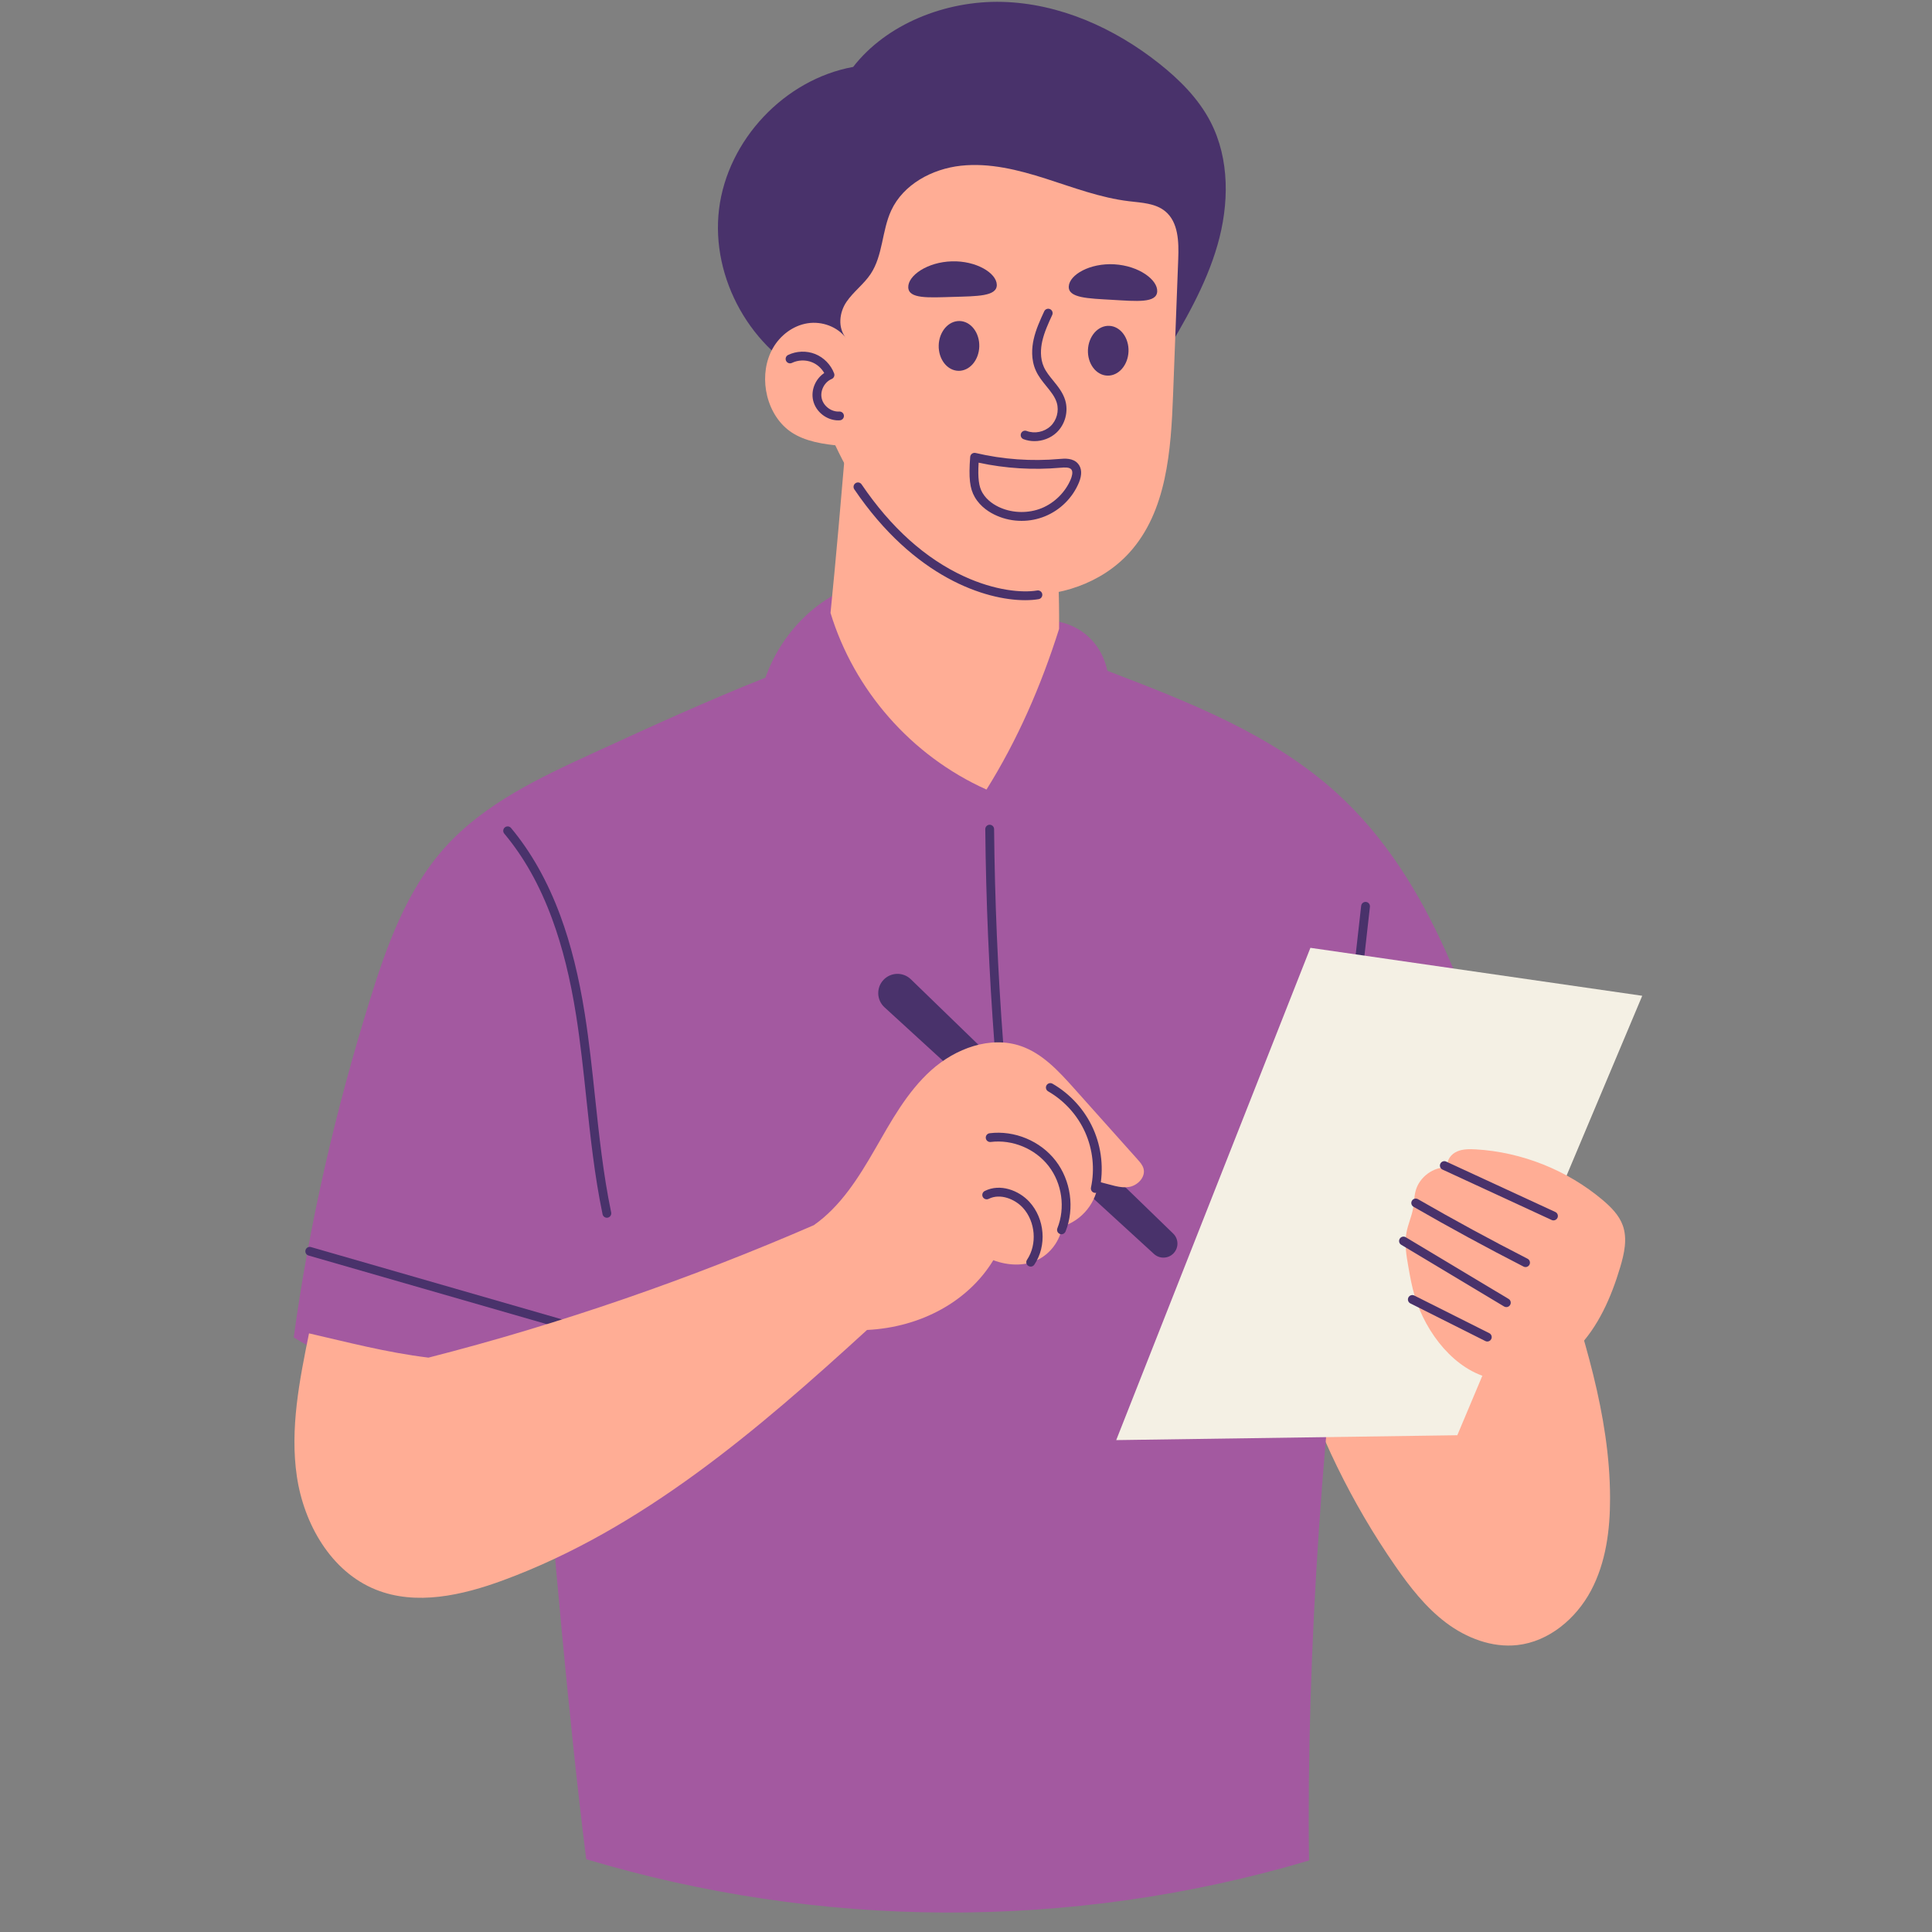 <svg xmlns="http://www.w3.org/2000/svg" xmlns:xlink="http://www.w3.org/1999/xlink" width="500" zoomAndPan="magnify" viewBox="0 0 375 375" height="500" preserveAspectRatio="xMidYMid meet" version="1.0"><rect x="0" y="0" width="375" height="375" fill="#808080" stroke="none"/><defs><g/><clipPath id="941aa13f43"><path d="M 216 183 L 318.75 183 L 318.75 280 L 216 280 Z M 216 183 " clip-rule="nonzero"/></clipPath></defs><path fill="#ffad95" d="M 251.328 264.02 C 255.75 278.215 262.344 291.727 270.816 303.945 C 273.641 308.016 276.723 311.992 280.68 314.969 C 284.633 317.945 289.594 319.855 294.52 319.309 C 300.652 318.629 305.922 314.172 308.82 308.719 C 311.715 303.266 312.523 296.938 312.512 290.766 C 312.492 274.594 307.242 258.941 302.266 243.449 C 292.129 243.121 281.797 242.816 272.055 245.629 C 262.316 248.445 248.586 255.199 251.332 264.02 Z M 251.328 264.02 " fill-opacity="1" fill-rule="nonzero"/><path fill="#a359a0" d="M 293.453 220.805 C 284.168 226.945 273.684 231.27 262.77 233.461 C 256.867 271.602 253.535 321.59 254.082 361.121 C 207.535 374.922 158.77 374.34 113.785 360.871 C 110.398 333.879 107.32 298.688 105.344 273.812 C 88.598 273.59 71.727 268.414 57.012 259.605 C 60.031 237.465 65.117 215.57 71.773 194.16 C 75.062 183.57 78.914 172.797 86.316 164.539 C 94.031 155.93 104.859 150.883 115.367 146.062 C 126.348 141.027 137.336 135.992 148.566 131.539 C 151.945 122.012 159.852 114.676 169.062 112.789 C 177.277 120.352 189.598 123.141 200.973 120.535 C 206.996 119.684 213.387 122.973 214.941 130.203 C 230.75 136.258 246.961 142.551 259.48 153.945 C 278.219 171 285.891 196.727 293.453 220.805 Z M 293.453 220.805 " fill-opacity="1" fill-rule="nonzero"/><path fill="#49326b" d="M 261.266 210.504 C 261.234 210.504 261.203 210.504 261.168 210.5 C 260.699 210.449 260.363 210.023 260.414 209.555 L 264.203 175.816 C 264.254 175.348 264.68 175.012 265.148 175.066 C 265.617 175.117 265.953 175.539 265.902 176.008 L 262.113 209.746 C 262.062 210.184 261.695 210.508 261.266 210.508 Z M 261.266 210.504 " fill-opacity="1" fill-rule="nonzero"/><path fill="#49326b" d="M 225.637 69.605 C 229.84 62.578 234.051 55.438 236.312 47.566 C 238.578 39.699 238.719 30.902 234.953 23.629 C 232.625 19.133 228.949 15.465 224.98 12.32 C 216.293 5.434 205.641 0.66 194.559 0.367 C 183.477 0.078 172.035 4.688 165.598 12.988 C 152.277 15.422 141.215 27.164 139.566 40.598 C 137.922 54.035 145.828 68.102 158.164 73.676 C 163.926 76.281 170.52 77.219 175.578 81.012 C 178.863 83.48 181.219 86.957 184.059 89.926 C 186.895 92.898 190.609 95.504 194.715 95.344 C 198.496 95.199 201.824 92.723 204.242 89.812 C 206.664 86.902 208.426 83.5 210.766 80.527 C 214.406 75.895 219.441 72.375 225.637 69.605 Z M 225.637 69.605 " fill-opacity="1" fill-rule="nonzero"/><path fill="#ffad95" d="M 164.18 85.996 C 163.246 96.977 162.309 107.957 161.203 118.969 C 165.754 133.859 176.766 146.652 191.477 153.254 C 197.461 143.68 202.039 133.23 205.566 122.074 C 205.613 115.859 205.434 109.645 204.688 105.008 C 201.547 97.863 196.102 91.746 189.367 87.797 C 182.629 83.848 174.633 82.086 164.18 85.996 Z M 164.18 85.996 " fill-opacity="1" fill-rule="nonzero"/><path fill="#ffad95" d="M 162.129 86.43 C 165.527 93.672 170.008 100.504 175.984 105.82 C 181.957 111.141 189.52 114.871 197.496 115.445 C 205.473 116.023 213.816 113.211 219.195 107.289 C 226.492 99.254 227.285 87.43 227.695 76.586 C 228.027 67.812 228.363 59.039 228.695 50.266 C 228.82 46.953 228.734 43.141 226.184 41.023 C 224.281 39.445 221.609 39.352 219.156 39.059 C 213.598 38.398 208.309 36.379 202.977 34.672 C 197.641 32.969 192.059 31.559 186.496 32.168 C 180.93 32.781 175.34 35.773 172.984 40.852 C 171.156 44.793 171.395 49.574 168.984 53.188 C 167.656 55.18 165.633 56.625 164.289 58.609 C 162.945 60.59 162.504 63.598 164.277 65.707 C 162.602 63.41 159.539 62.301 156.734 62.75 C 153.926 63.195 151.445 65.086 150.031 67.551 C 148.617 70.016 148.227 72.996 148.691 75.801 C 149.172 78.695 150.582 81.484 152.855 83.344 C 155.129 85.199 158.293 86.031 162.133 86.43 Z M 162.129 86.43 " fill-opacity="1" fill-rule="nonzero"/><path fill="#49326b" d="M 162.719 81.594 C 160.461 81.594 158.344 79.945 157.828 77.727 C 157.359 75.715 158.285 73.531 159.984 72.406 C 159.449 71.465 158.594 70.703 157.59 70.305 C 156.359 69.812 154.91 69.859 153.719 70.438 C 153.293 70.645 152.785 70.469 152.578 70.043 C 152.371 69.617 152.547 69.105 152.973 68.898 C 154.594 68.117 156.555 68.047 158.227 68.715 C 159.895 69.383 161.27 70.789 161.902 72.473 C 162.062 72.902 161.855 73.383 161.43 73.562 C 160.016 74.152 159.148 75.848 159.496 77.34 C 159.84 78.832 161.371 79.973 162.898 79.879 C 163.371 79.852 163.777 80.207 163.805 80.68 C 163.832 81.148 163.473 81.555 163.004 81.582 C 162.91 81.59 162.816 81.59 162.723 81.59 Z M 162.719 81.594 " fill-opacity="1" fill-rule="nonzero"/><path fill="#49326b" d="M 200.789 85.625 C 200.07 85.625 199.352 85.504 198.672 85.246 C 198.23 85.082 198.008 84.59 198.172 84.148 C 198.34 83.707 198.832 83.48 199.273 83.648 C 200.824 84.23 202.68 83.859 203.895 82.727 C 205.105 81.598 205.598 79.77 205.121 78.18 C 204.77 77.008 203.961 76.016 203.102 74.961 C 202.355 74.043 201.582 73.094 201.07 71.965 C 200.074 69.785 200.281 67.453 200.629 65.879 C 201.059 63.938 201.883 62.152 202.684 60.422 C 202.879 59.996 203.387 59.809 203.816 60.004 C 204.246 60.203 204.434 60.711 204.234 61.141 C 203.473 62.785 202.688 64.488 202.297 66.25 C 202.004 67.566 201.824 69.504 202.625 71.258 C 203.047 72.188 203.719 73.012 204.43 73.883 C 205.352 75.02 206.309 76.191 206.758 77.688 C 207.418 79.883 206.734 82.41 205.062 83.973 C 203.914 85.047 202.352 85.625 200.793 85.625 Z M 200.789 85.625 " fill-opacity="1" fill-rule="nonzero"/><path fill="#49326b" d="M 198.289 101.098 C 196.656 101.098 195.027 100.773 193.516 100.117 C 192.172 99.539 190.332 98.438 189.203 96.484 C 188.23 94.809 188 92.77 188.312 88.688 C 188.332 88.441 188.457 88.211 188.66 88.062 C 188.863 87.918 189.117 87.863 189.359 87.922 C 194.715 89.18 200.211 89.57 205.691 89.082 C 206.602 89 208.293 88.852 209.266 90.027 C 209.988 90.902 210.039 92.152 209.426 93.648 C 208.203 96.613 205.797 99.008 202.824 100.215 C 201.383 100.805 199.836 101.098 198.289 101.098 Z M 189.949 89.805 C 189.773 92.809 189.988 94.434 190.68 95.629 C 191.578 97.18 193.086 98.074 194.191 98.551 C 196.68 99.625 199.668 99.656 202.18 98.637 C 204.691 97.613 206.809 95.508 207.844 93 C 208.008 92.598 208.352 91.609 207.945 91.117 C 207.578 90.668 206.664 90.711 205.84 90.785 C 200.512 91.258 195.172 90.93 189.949 89.805 Z M 189.949 89.805 " fill-opacity="1" fill-rule="nonzero"/><path fill="#49326b" d="M 117.793 236.363 C 117.398 236.363 117.043 236.086 116.957 235.684 C 115.398 228.23 114.586 220.547 113.797 213.121 C 113.242 207.855 112.664 202.41 111.828 197.105 C 110.695 189.922 109.168 183.785 107.16 178.34 C 104.754 171.809 101.719 166.398 97.879 161.805 C 97.574 161.445 97.625 160.906 97.984 160.602 C 98.348 160.301 98.887 160.348 99.191 160.711 C 103.102 165.391 106.32 171.121 108.766 177.746 C 110.812 183.297 112.363 189.543 113.516 196.84 C 114.359 202.184 114.938 207.652 115.496 212.938 C 116.281 220.324 117.09 227.965 118.629 235.332 C 118.727 235.793 118.43 236.246 117.969 236.344 C 117.91 236.355 117.852 236.363 117.793 236.363 Z M 117.793 236.363 " fill-opacity="1" fill-rule="nonzero"/><path fill="#49326b" d="M 116.164 259.875 C 116.086 259.875 116.004 259.863 115.926 259.84 L 59.883 243.695 C 59.43 243.566 59.172 243.09 59.301 242.637 C 59.43 242.184 59.906 241.922 60.359 242.055 L 116.402 258.199 C 116.855 258.328 117.117 258.801 116.984 259.254 C 116.879 259.629 116.535 259.875 116.164 259.875 Z M 116.164 259.875 " fill-opacity="1" fill-rule="nonzero"/><g clip-path="url(#941aa13f43)"><path fill="#f4f0e4" d="M 282.863 278.578 L 216.656 279.523 L 254.348 183.973 L 318.758 193.281 Z M 282.863 278.578 " fill-opacity="1" fill-rule="nonzero"/></g><path fill="#ffad95" d="M 289.492 267.543 C 295.418 268.848 301.719 266.18 305.98 261.859 C 310.246 257.539 312.742 251.781 314.48 245.965 C 315.266 243.328 315.91 240.461 314.984 237.867 C 314.266 235.863 312.691 234.289 311.066 232.914 C 304.195 227.125 295.43 223.625 286.461 223.09 C 285.234 223.02 283.965 223.008 282.836 223.492 C 281.707 223.977 280.762 225.078 280.945 226.57 C 278.203 226.477 275.527 228.441 274.789 231.086 C 274.473 232.219 274.484 233.422 274.277 234.578 C 273.988 236.156 273.293 237.637 273 239.215 C 272.586 241.41 272.973 243.672 273.359 245.871 C 273.695 247.773 274.031 249.68 274.586 251.527 C 276.805 258.875 282.434 265.992 289.492 267.543 Z M 289.492 267.543 " fill-opacity="1" fill-rule="nonzero"/><path fill="#49326b" d="M 288.688 260.387 C 288.559 260.387 288.426 260.359 288.305 260.297 L 273.746 252.988 C 273.328 252.777 273.156 252.262 273.367 251.844 C 273.578 251.422 274.094 251.25 274.512 251.461 L 289.07 258.77 C 289.492 258.98 289.664 259.496 289.449 259.914 C 289.301 260.215 289 260.387 288.688 260.387 Z M 288.688 260.387 " fill-opacity="1" fill-rule="nonzero"/><path fill="#49326b" d="M 292.379 253.707 C 292.23 253.707 292.078 253.668 291.941 253.586 L 271.977 241.613 C 271.574 241.371 271.441 240.848 271.684 240.441 C 271.926 240.039 272.449 239.906 272.855 240.148 L 292.82 252.121 C 293.227 252.363 293.355 252.887 293.113 253.293 C 292.957 253.559 292.672 253.707 292.383 253.707 Z M 292.379 253.707 " fill-opacity="1" fill-rule="nonzero"/><path fill="#49326b" d="M 296.109 245.938 C 295.98 245.938 295.844 245.906 295.723 245.844 C 288.539 242.168 281.355 238.262 274.363 234.234 C 273.957 234 273.812 233.477 274.051 233.07 C 274.285 232.66 274.809 232.52 275.219 232.754 C 282.184 236.77 289.344 240.66 296.5 244.32 C 296.918 244.535 297.086 245.051 296.871 245.469 C 296.719 245.766 296.422 245.938 296.109 245.938 Z M 296.109 245.938 " fill-opacity="1" fill-rule="nonzero"/><path fill="#49326b" d="M 301.527 236.879 C 301.406 236.879 301.285 236.852 301.172 236.797 L 279.984 227.012 C 279.555 226.816 279.367 226.309 279.566 225.879 C 279.762 225.449 280.27 225.266 280.699 225.461 L 301.887 235.246 C 302.316 235.445 302.5 235.953 302.305 236.383 C 302.16 236.691 301.852 236.879 301.527 236.879 Z M 301.527 236.879 " fill-opacity="1" fill-rule="nonzero"/><path fill="#49326b" d="M 198.371 244.965 C 197.953 244.965 197.59 244.656 197.527 244.23 C 193.629 216.734 191.512 188.715 191.242 160.941 C 191.238 160.469 191.617 160.086 192.09 160.082 C 192.094 160.082 192.098 160.082 192.098 160.082 C 192.566 160.082 192.945 160.457 192.953 160.926 C 193.219 188.621 195.328 216.57 199.219 243.992 C 199.285 244.461 198.961 244.891 198.492 244.957 C 198.453 244.965 198.414 244.969 198.371 244.969 Z M 198.371 244.965 " fill-opacity="1" fill-rule="nonzero"/><path fill="#49326b" d="M 227.801 243.25 C 226.785 244.332 225.082 244.395 223.984 243.391 L 171.68 195.516 C 170.141 194.109 170.055 191.719 171.48 190.199 C 172.91 188.684 175.301 188.629 176.797 190.078 L 227.715 239.434 C 228.781 240.469 228.82 242.168 227.801 243.25 Z M 227.801 243.25 " fill-opacity="1" fill-rule="nonzero"/><path fill="#ffad95" d="M 168.289 258.145 C 147.066 277.551 124.664 296.785 97.676 306.727 C 89.73 309.656 80.781 311.703 72.926 308.539 C 64.258 305.051 58.988 295.82 57.621 286.578 C 56.254 277.336 58.121 267.957 59.98 258.805 C 67.512 260.523 74.859 262.492 83.164 263.516 C 108.867 256.949 134.012 248.195 157.965 237.805 C 163.148 234.172 166.621 228.629 169.785 223.148 C 172.945 217.664 176.027 211.973 180.734 207.742 C 185.441 203.512 192.234 200.973 198.207 203.059 C 202.387 204.52 205.523 207.949 208.477 211.25 C 212.594 215.859 216.711 220.469 220.832 225.078 C 221.285 225.586 221.754 226.121 221.945 226.777 C 222.43 228.438 220.836 230.113 219.133 230.391 C 217.43 230.668 215.73 229.98 213.16 229.344 C 212.938 233.305 209.996 236.969 206.176 238.035 C 205.754 240.84 203.863 243.379 201.301 244.59 C 198.738 245.805 195.578 245.652 192.801 244.602 C 187.992 252.539 178.809 257.629 168.289 258.145 Z M 168.289 258.145 " fill-opacity="1" fill-rule="nonzero"/><path fill="#49326b" d="M 212.594 231.539 C 212.535 231.539 212.477 231.531 212.414 231.52 C 211.953 231.422 211.66 230.965 211.758 230.504 C 212.52 226.941 212.121 223.141 210.641 219.812 C 209.156 216.48 206.598 213.645 203.441 211.828 C 203.031 211.59 202.891 211.07 203.129 210.66 C 203.363 210.254 203.887 210.109 204.293 210.348 C 207.766 212.348 210.57 215.461 212.199 219.117 C 213.828 222.777 214.266 226.945 213.43 230.863 C 213.344 231.262 212.992 231.539 212.598 231.539 Z M 212.594 231.539 " fill-opacity="1" fill-rule="nonzero"/><path fill="#49326b" d="M 206.027 239.57 C 205.922 239.57 205.816 239.551 205.715 239.512 C 205.277 239.336 205.062 238.84 205.238 238.398 C 206.812 234.441 206.148 229.707 203.543 226.336 C 200.938 222.965 196.523 221.129 192.297 221.656 C 191.828 221.715 191.402 221.383 191.344 220.914 C 191.285 220.445 191.617 220.02 192.086 219.961 C 196.898 219.359 201.93 221.449 204.895 225.289 C 207.863 229.129 208.621 234.523 206.824 239.031 C 206.691 239.367 206.367 239.57 206.031 239.57 Z M 206.027 239.57 " fill-opacity="1" fill-rule="nonzero"/><path fill="#49326b" d="M 200.055 245.848 C 199.891 245.848 199.727 245.801 199.578 245.699 C 199.188 245.438 199.082 244.906 199.348 244.516 C 201.355 241.531 200.996 237.098 198.531 234.418 C 196.988 232.742 194.141 231.57 191.902 232.699 C 191.484 232.91 190.969 232.738 190.754 232.32 C 190.543 231.898 190.715 231.383 191.133 231.172 C 194.152 229.652 197.773 231.074 199.789 233.262 C 202.816 236.551 203.234 241.797 200.762 245.469 C 200.598 245.715 200.328 245.848 200.055 245.848 Z M 200.055 245.848 " fill-opacity="1" fill-rule="nonzero"/><path fill="#49326b" d="M 198.98 116.496 C 191.359 116.496 177.469 112.156 165.82 94.977 C 165.559 94.586 165.656 94.055 166.051 93.789 C 166.438 93.523 166.969 93.625 167.234 94.016 C 172.934 102.422 179.633 108.434 187.141 111.883 C 193.133 114.637 198.395 115.102 201.316 114.613 C 201.781 114.535 202.223 114.848 202.301 115.312 C 202.379 115.781 202.062 116.219 201.598 116.297 C 200.844 116.422 199.965 116.496 198.984 116.496 Z M 198.98 116.496 " fill-opacity="1" fill-rule="nonzero"/><path fill="#49326b" d="M 207.449 55.582 C 207.316 57.855 211.168 57.922 215.906 58.199 C 220.645 58.473 224.48 58.859 224.613 56.586 C 224.742 54.316 221.047 51.582 216.309 51.305 C 211.57 51.027 207.582 53.312 207.449 55.586 Z M 207.449 55.582 " fill-opacity="1" fill-rule="nonzero"/><path fill="#49326b" d="M 215.293 63.246 C 215.551 63.254 215.809 63.297 216.059 63.367 C 216.309 63.438 216.551 63.539 216.785 63.672 C 217.02 63.801 217.242 63.961 217.449 64.145 C 217.656 64.328 217.848 64.535 218.023 64.77 C 218.195 65 218.352 65.25 218.484 65.52 C 218.617 65.789 218.727 66.07 218.812 66.367 C 218.902 66.664 218.965 66.969 219.004 67.285 C 219.043 67.598 219.055 67.91 219.043 68.23 C 219.031 68.547 218.992 68.859 218.93 69.168 C 218.867 69.477 218.781 69.777 218.672 70.066 C 218.559 70.355 218.43 70.629 218.273 70.887 C 218.121 71.145 217.949 71.383 217.758 71.602 C 217.562 71.816 217.359 72.012 217.137 72.18 C 216.914 72.348 216.684 72.488 216.438 72.598 C 216.195 72.711 215.945 72.793 215.688 72.844 C 215.434 72.898 215.176 72.918 214.918 72.906 C 214.66 72.898 214.406 72.855 214.152 72.785 C 213.902 72.715 213.66 72.613 213.426 72.48 C 213.191 72.352 212.969 72.191 212.762 72.008 C 212.555 71.824 212.363 71.617 212.188 71.383 C 212.016 71.152 211.863 70.902 211.727 70.633 C 211.594 70.363 211.484 70.082 211.398 69.785 C 211.309 69.488 211.246 69.18 211.207 68.867 C 211.172 68.555 211.156 68.238 211.168 67.922 C 211.184 67.605 211.219 67.293 211.281 66.984 C 211.344 66.676 211.43 66.375 211.543 66.086 C 211.652 65.797 211.785 65.523 211.938 65.266 C 212.09 65.008 212.266 64.77 212.457 64.551 C 212.648 64.336 212.855 64.141 213.074 63.973 C 213.297 63.805 213.531 63.664 213.773 63.555 C 214.016 63.441 214.266 63.359 214.523 63.309 C 214.777 63.254 215.035 63.234 215.293 63.246 Z M 215.293 63.246 " fill-opacity="1" fill-rule="nonzero"/><path fill="#49326b" d="M 193.477 55.262 C 193.543 57.535 189.691 57.488 184.945 57.629 C 180.199 57.766 176.355 58.039 176.293 55.766 C 176.227 53.488 179.996 50.863 184.742 50.727 C 189.488 50.586 193.41 52.988 193.477 55.262 Z M 193.477 55.262 " fill-opacity="1" fill-rule="nonzero"/><path fill="#49326b" d="M 186.266 62.309 C 186.523 62.316 186.777 62.355 187.031 62.422 C 187.281 62.492 187.527 62.59 187.762 62.715 C 187.996 62.844 188.219 63 188.43 63.18 C 188.641 63.363 188.836 63.566 189.012 63.797 C 189.188 64.027 189.344 64.273 189.484 64.543 C 189.621 64.809 189.734 65.09 189.824 65.387 C 189.918 65.684 189.984 65.988 190.027 66.301 C 190.066 66.613 190.086 66.926 190.078 67.246 C 190.07 67.562 190.035 67.875 189.977 68.188 C 189.918 68.496 189.836 68.797 189.73 69.086 C 189.621 69.379 189.496 69.652 189.344 69.914 C 189.191 70.172 189.023 70.414 188.836 70.633 C 188.645 70.852 188.441 71.047 188.223 71.219 C 188.004 71.391 187.773 71.531 187.531 71.648 C 187.289 71.762 187.039 71.848 186.785 71.902 C 186.531 71.961 186.273 71.984 186.016 71.977 C 185.754 71.969 185.5 71.934 185.25 71.863 C 184.996 71.797 184.754 71.699 184.516 71.57 C 184.281 71.441 184.059 71.289 183.848 71.105 C 183.637 70.926 183.441 70.719 183.266 70.488 C 183.09 70.262 182.934 70.012 182.797 69.746 C 182.66 69.477 182.543 69.195 182.453 68.898 C 182.363 68.602 182.297 68.301 182.254 67.988 C 182.211 67.676 182.191 67.359 182.203 67.043 C 182.211 66.723 182.242 66.41 182.301 66.102 C 182.359 65.789 182.441 65.488 182.547 65.199 C 182.656 64.91 182.785 64.633 182.934 64.375 C 183.086 64.113 183.254 63.875 183.441 63.652 C 183.633 63.434 183.836 63.238 184.055 63.066 C 184.273 62.898 184.504 62.754 184.746 62.637 C 184.988 62.523 185.238 62.438 185.492 62.383 C 185.75 62.328 186.004 62.305 186.266 62.309 Z M 186.266 62.309 " fill-opacity="1" fill-rule="nonzero"/><g fill="#a359a0" fill-opacity="1"><g transform="translate(205.931, 191.628)"><g><path d="M 0.398 -2.961 L 0.398 0 L 3.871 0 L 3.871 -2.961 Z M 0.398 -2.961 "/></g></g></g></svg>